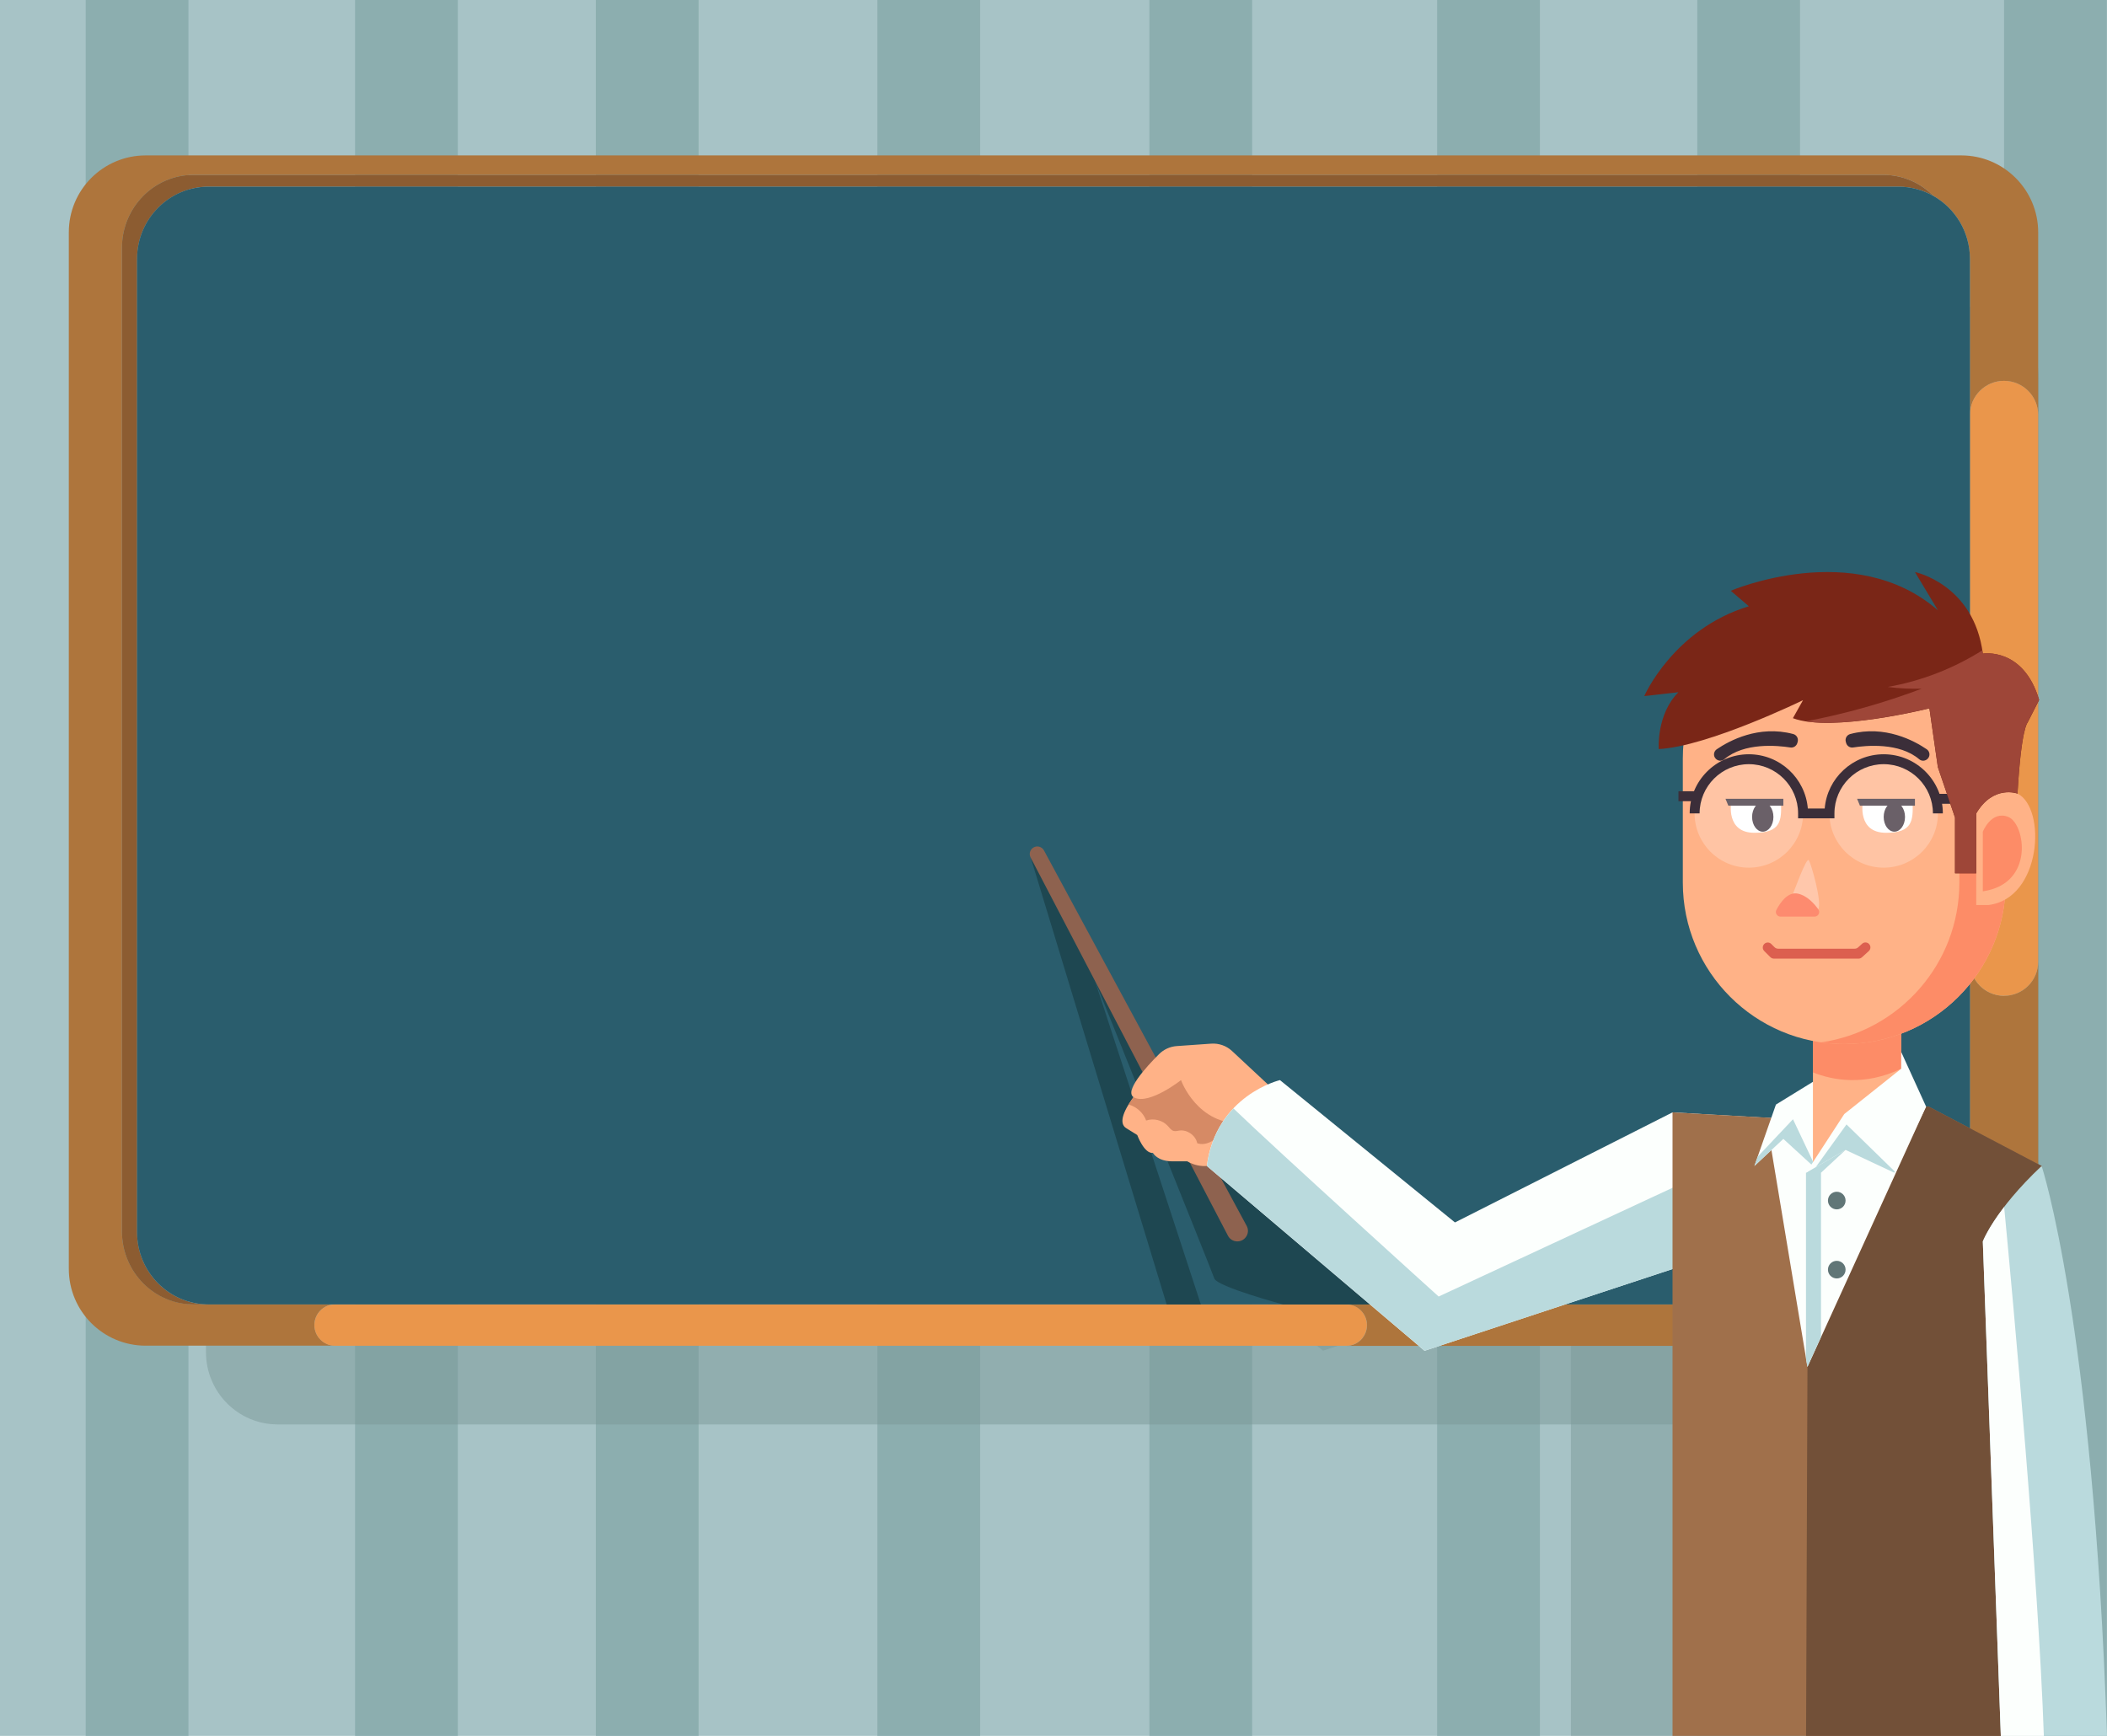 <?xml version="1.0" encoding="utf-8"?>
<!-- Generator: Adobe Illustrator 22.0.1, SVG Export Plug-In . SVG Version: 6.00 Build 0)  -->
<svg version="1.1" xmlns="http://www.w3.org/2000/svg" x="0px" y="0px"
     viewBox="0 0 2272 1872" style="enable-background:new 0 0 2272 1872;" xml:space="preserve">
<style type="text/css">
	.st0{fill:#A7C3C6;}
	.st1{fill:#8CAEAF;}
	.st2{opacity:0.48;fill:#7A9696;}
	.st3{fill:#AE753C;}
	.st4{fill:#EA964B;}
	.st5{fill:#8C5C31;}
	.st6{fill:#2A5D6D;}
	.st7{fill:#1E4751;}
	.st8{fill:#8E624F;}
	.st9{fill:#FFB287;}
	.st10{fill:#D68A65;}
	.st11{fill:#FCFFFD;}
	.st12{fill:#BADADD;}
	.st13{fill:#A0704B;}
	.st14{fill:#725038;}
	.st15{fill:#FD8C67;}
	.st16{fill:#FFFFFF;}
	.st17{fill:#3B2E39;}
	.st18{fill:#FFC7AB;}
	.st19{fill:#FD8B6F;}
	.st20{fill:#DC5F4F;}
	.st21{opacity:0.24;}
	.st22{fill:#7A2617;}
	.st23{fill:#9E4638;}
	.st24{fill:#617677;}
</style>
    <g id="vv">
	<g id="Layer_1_1_">
	</g>
        <g id="Layer_2">
	</g>
</g>
    <g id="Layer_2_1_">
	<g>
		<rect class="st0" width="2272" height="1872"/>
	</g>
        <g>
		<rect x="92.4" class="st1" width="110.8" height="1872"/>
            <rect x="382.9" class="st1" width="110.8" height="1872"/>
            <rect x="642.5" class="st1" width="110.8" height="1872"/>
            <rect x="946.1" class="st1" width="110.8" height="1872"/>
            <rect x="1239.4" class="st1" width="110.8" height="1872"/>
            <rect x="1549.7" class="st1" width="110.8" height="1872"/>
            <rect x="1830.2" class="st1" width="110.8" height="1872"/>
            <rect x="2161" class="st1" width="110.8" height="1872"/>
	</g>
        <g>
		<path class="st2" d="M2105,1536.1h16.3c42.6,0,77.2-34.9,77.2-77.9v-291.8V576.9V408.6c0-29.1-15.8-54.4-39.2-67.8
			c-11.2-6.4-24.2-10.1-38-10.1h-1822c-42.6,0-77.2,34.9-77.2,77.9v1049.6c0,43,34.6,77.9,77.2,77.9h136.3h1090.5H2105z"/>
            <path class="st2" d="M2092.5,1257.4L2092.5,1257.4l-91.4-48.1l-30.5-16l0,0l0,0l-0.5,0l-2.4,0.2l0.1-0.3l-26.8-58.8v-19.8
			c60.3-22.7,104.7-78,111.7-144.4c40.5-22.5,41.6-100.6,13.7-114.5l0,0v0c4-70.1,10.8-76.5,10.8-76.5l5.3-10.5l7.1-14
			c-10.3-34.9-30.6-45.8-44.9-49c-0.4-0.1-0.7-0.2-1.1-0.2c-1.8-0.4-3.5-0.6-5-0.8c-0.9-0.1-1.8-0.2-2.6-0.2s-1.6-0.1-2.3-0.1
			c-3,0-4.8,0.3-4.8,0.3c0-0.1,0-0.2,0-0.3c-0.1-1.1-0.3-2.2-0.5-3.2c0,0,0,0,0,0c0,0,0,0,0,0c-11.2-71.8-72.7-84.5-72.7-84.5
			l24.8,41.3c-89.8-78.4-223.4-21.1-223.4-21.1l19.5,16.7c-81.4,24.7-112.8,96.9-112.8,96.9l36.9-4.2
			c-23.9,23.7-21.3,61.3-21.3,61.3c7.9-0.4,16.9-1.9,26.6-4.1c-0.4,4.7-0.6,9.4-0.6,14.2v35.5h-4.7V864h4.7v87.7
			c0,84.6,60.3,155,140.3,170.8v44.1l-39.9,24.6l-5,14.3l-106.5-5.9l-234.6,118.7l-188.7-153.5c0,0-5.2,1.2-13,4.6l-38.7-36
			c-6.1-5.7-14.3-8.5-22.6-7.9l-37,2.6c-7.2,0.5-14,3.6-19.1,8.7c-1.1,1.1-2.3,2.3-3.6,3.6l-120.6-223.3c-2.2-4-7.2-5.5-11.2-3.2
			c-3.8,2.2-5.2,6.9-3.2,10.8l120.7,231.5c-9.2,11.3-15.9,22.8-9.8,27c-1.1,1.5-2.1,3-3.1,4.4c0,0,0,0,0,0.1
			c-0.4,0.5-0.7,1.1-1.1,1.6c0,0.1-0.1,0.1-0.1,0.2c-0.4,0.6-0.7,1.1-1,1.6c0,0,0,0,0,0h0c-6.8,11.2-9.7,21.4-2.2,25.7l11.5,7.1
			c0,0,7.4,20.3,16.9,19.3c0,0,4.7,9.1,20.9,9.1c16.2,0,16.2,0,16.2,0s1,0.6,2.6,1.4l41.2,79c3.9,7.5,14.3,8.3,19.3,1.5
			c2.6-3.6,2.9-8.3,0.8-12.2l-28.1-52l219.9,186.6l0,0l0,0l267.3-88.1V1872h144h210l0,0h44h0h2.4h68.1
			C2147.9,1424.8,2092.6,1257.4,2092.5,1257.4z"/>
            <g>
			<path class="st3" d="M2161,1073.9c-20.3,0-36.8-16.5-36.8-36.8v291.8c0,43-34.6,77.9-77.2,77.9h-16.3h-578.9
				c12.3,0,22.3,10,22.3,22.3v0c0,12.3-10,22.3-22.3,22.3h663.1c45.8,0,82.9-37.1,82.9-82.9v-331.3
				C2197.8,1057.4,2181.3,1073.9,2161,1073.9z"/>
                <path class="st3" d="M2114.9,167.6H157.1c-45.8,0-82.9,37.1-82.9,82.9v1117.8c0,45.8,37.1,82.9,82.9,82.9h204.2
				c-12.3,0-22.3-10-22.3-22.3v0c0-12.3,10-22.3,22.3-22.3H225h-16.3c-42.6,0-77.2-35.2-77.2-78.7V267.3c0-43.5,34.6-78.7,77.2-78.7
				h1822c21.2,0,40.4,8.7,54.3,22.8c23.4,13.4,39.2,38.7,39.2,67.8v168.3c0-20.3,16.5-36.8,36.8-36.8s36.8,16.5,36.8,36.8V250.6
				C2197.8,204.8,2160.7,167.6,2114.9,167.6z"/>
                <path class="st4" d="M2161,410.7c-20.3,0-36.8,16.5-36.8,36.8v589.6c0,20.3,16.5,36.8,36.8,36.8s36.8-16.5,36.8-36.8V447.5
				C2197.8,427.2,2181.3,410.7,2161,410.7z"/>
                <path class="st4" d="M1474,1429L1474,1429c0-12.3-10-22.3-22.3-22.3H361.3c-12.3,0-22.3,10-22.3,22.3v0c0,12.3,10,22.3,22.3,22.3
				h1090.5C1464.1,1451.3,1474,1441.3,1474,1429z"/>
                <path class="st5" d="M147.8,1328.9V279.2c0-43,34.6-77.9,77.2-77.9h1822c13.8,0,26.8,3.7,38,10.1c-13.9-14.1-33.1-22.8-54.3-22.8
				h-1822c-42.6,0-77.2,35.2-77.2,78.7v1060.7c0,43.5,34.6,78.7,77.2,78.7H225C182.4,1406.8,147.8,1371.9,147.8,1328.9z"/>
                <path class="st6" d="M2030.7,1406.8h16.3c42.6,0,77.2-34.9,77.2-77.9v-291.8V447.5V279.2c0-29.1-15.8-54.4-39.2-67.8
				c-11.2-6.4-24.2-10.1-38-10.1H225c-42.6,0-77.2,34.9-77.2,77.9v1049.6c0,43,34.6,77.9,77.2,77.9h136.3h1090.5H2030.7z"/>
		</g>
	</g>
        <path class="st7"
              d="M1111.4,924.7l146.6,482h36.9l-114.5-349.9c0,0,126,313,129,321.9s74,28,74,28h157.1L1291,1233L1111.4,924.7z"
        />
        <g>
		<path class="st8" d="M1344.3,1322l-218.6-404.9c-2.2-4-7.2-5.5-11.2-3.2c-3.8,2.2-5.2,6.9-3.2,10.8l212.8,407.9
			c3.9,7.5,14.3,8.3,19.3,1.5l0,0C1346.1,1330.6,1346.4,1325.8,1344.3,1322z"/>
            <path class="st9" d="M1255.5,1149c-8.4,4.2-60.6,56.4-40.7,67.9l11.5,7.1c0,0,7.4,20.3,16.9,19.3c0,0,4.7,9.1,20.9,9.1
			c16.2,0,16.2,0,16.2,0s17.6,11.5,35.8,0c18.2-11.5,13.8-57,13.8-57L1255.5,1149z"/>
            <path class="st10" d="M1255.5,1149c-5.2,2.6-27.3,23.7-38.6,42.1c8.6,2.4,16,8.9,19,17.3c8.1-2.8,17.7-0.4,23.4,5.9
			c1.9,2,3.5,4.6,6.2,5.3c2.1,0.6,4.3-0.1,6.4-0.4c8.5-1.1,17.4,5.3,19.1,13.7c8.9,3,18.7-2.5,24.6-9.7c5.9-7.2,9.4-16.1,14.6-23.7
			c-0.1-2.6-0.3-4.2-0.3-4.2L1255.5,1149z"/>
            <path class="st9" d="M1328.5,1133.4c-6.1-5.7-14.3-8.5-22.6-7.9l-37,2.6c-7.2,0.5-14,3.6-19.1,8.7c-13.8,13.7-38.8,41.1-26.6,46.9
			c16.5,7.8,50.3-18.9,50.3-18.9s17.5,49.4,68,46.7l28.1-39.8L1328.5,1133.4z"/>
            <path class="st11" d="M1933.4,1207l-129.9-7.4l-234.6,118.7l-188.7-153.5c0,0-68.8,16.1-78.9,92.6l234.8,199.3l294.2-97
			L1933.4,1207z"/>
            <path class="st12" d="M1838.4,1264.7l-287.1,133.5c0,0-173.6-156.9-221.3-202.9c-13.2,14-24.9,34-28.6,62.1l234.8,199.3l294.2-97
			l55.3-81.9L1838.4,1264.7z"/>
            <polygon class="st13"
                     points="1936.1,1207 1803.5,1199.6 1803.5,1872 2201.5,1872 2201.5,1257.4 2079.6,1193.3 		"/>
            <polygon class="st14"
                     points="2201.5,1257.4 2079.6,1193.3 2076.8,1193.5 1949,1474.1 1947.5,1872 2201.5,1872 		"/>
            <polygon class="st11" points="2076.9,1193.3 1933.4,1207 1907.3,1223 1949,1474.1 		"/>
            <path class="st12"
                  d="M1990.1,1240.1l-18.2,7.6c-1.9,0.6-24.5,17.1-24.5,17.1v200.3l1.5,9l14.7-32.3v-177.1L1990.1,1240.1z"/>
            <g>
			<polygon class="st11"
                     points="1957.9,1164.8 1915,1191.2 1891.8,1257.4 1923,1228.2 1954.9,1257.4 			"/>
                <polygon class="st12"
                         points="1895.4,1247.3 1891.8,1257.4 1923,1228.2 1954.9,1257.4 1955,1252.7 1933.4,1207 			"/>
                <polygon class="st9" points="2050.1,1210.6 1954.9,1257.4 1954.9,1085.3 2050.1,1085.3 			"/>
                <path class="st15" d="M2050.1,1152.5v-67.2h-95.2v71.2C1975.8,1164.8,2010.1,1171.6,2050.1,1152.5z"/>
                <g>
				<g>
					<g>
						<path class="st9" d="M1988.7,643.8L1988.7,643.8c-96.1,0-174.1,77.9-174.1,174.1v133.9c0,96.1,77.9,174.1,174.1,174.1h0
							c96.1,0,174.1-77.9,174.1-174.1V817.9C2162.8,721.7,2084.9,643.8,1988.7,643.8z"/>
					</g>
                    <g>
						<path class="st15" d="M1988.7,643.8L1988.7,643.8c-8.5,0-16.8,0.6-25,1.8c84.3,12.1,149.1,84.6,149.1,172.3v133.9
							c0,87.6-64.8,160.1-149.1,172.3c8.2,1.2,16.5,1.8,25,1.8h0c96.1,0,174.1-77.9,174.1-174.1V817.9
							C2162.8,721.7,2084.9,643.8,1988.7,643.8z"/>
					</g>
                    <g>
						<g>
							<path class="st16"
                                  d="M2008.7,865.2c0,0-6.2,32.9,25,32.9c28.7,0,29.3-13.3,28.7-32.9H2008.7z"/>
						</g>
                        <g>
							<path class="st17" d="M2005.6,868.9c1.9,0,59.3,0,59.3,0v-7.5h-62.4L2005.6,868.9z"/>
						</g>
                        <g>
							<ellipse class="st17" cx="2042.7" cy="881" rx="11.5" ry="15.9"/>
						</g>
					</g>
                    <g>
						<path class="st17" d="M2077.6,808c-13.2-9-45-26.4-82.5-16.4c-3.6,1-5.7,4.6-4.8,8.2l0.4,1.4c0.9,3.3,4.1,5.4,7.5,4.9
							c14.1-2.2,49.8-5.6,71.3,12.7c2.7,2.3,6.6,2,9.1-0.5l0,0C2081.6,815.3,2081.1,810.4,2077.6,808z"/>
					</g>
                    <g>
						<g>
							<path class="st16"
                                  d="M1866.8,865.2c0,0-6.2,32.9,25,32.9c28.7,0,29.3-13.3,28.7-32.9H1866.8z"/>
						</g>
                        <g>
							<path class="st17" d="M1863.7,868.9c1.9,0,59.3,0,59.3,0v-7.5h-62.4L1863.7,868.9z"/>
						</g>
                        <g>
							<ellipse class="st17" cx="1900.8" cy="881" rx="11.5" ry="15.9"/>
						</g>
					</g>
                    <g>
						<path class="st17" d="M1851.2,808c13.2-9,45-26.4,82.5-16.4c3.6,1,5.7,4.6,4.8,8.2l-0.4,1.4c-0.9,3.3-4.1,5.4-7.5,4.9
							c-14.1-2.2-49.8-5.6-71.3,12.7c-2.7,2.3-6.6,2-9.1-0.5l0,0C1847.2,815.3,1847.7,810.4,1851.2,808z"/>
					</g>
                    <g>
						<path class="st18" d="M1933.4,963.7c0.4-0.1,14.5-40.2,17.1-36c2.6,4.2,14.3,44.9,10.2,52.9
							C1956.6,988.6,1933.4,963.7,1933.4,963.7z"/>
					</g>
                    <g>
						<path class="st19" d="M1960.7,980.6c-4.7-6.5-12.4-14.9-22.1-16.9c-10.8-2.2-18.8,9.4-23.1,17.5c-1.7,3.3,0.7,7.3,4.5,7.3
							h36.5C1960.7,988.6,1963.1,983.9,1960.7,980.6z"/>
					</g>
                    <g>
						<path class="st20" d="M2015.5,1018.1c-2-2.2-5.4-2.3-7.5-0.4l-4.4,4c-1,0.9-2.3,1.4-3.6,1.4h-82.7c-1.4,0-2.8-0.6-3.8-1.6
							l-3.5-3.5c-2.1-2.1-5.5-2.1-7.6,0c-2.1,2.1-2.1,5.5,0,7.6l6.6,6.6c1,1,2.4,1.6,3.8,1.6h91.3c1.3,0,2.6-0.5,3.6-1.4l7.5-6.8
							C2017.3,1023.6,2017.5,1020.3,2015.5,1018.1z"/>
					</g>
                    <g class="st21">
						<circle class="st16" cx="1885.8" cy="877.2" r="58.5"/>
					</g>
                    <g class="st21">
						<circle class="st16" cx="2031.2" cy="877.2" r="58.5"/>
					</g>
                    <g>
						<path class="st17" d="M1978.1,882.5h-39.2v-5.3c0-29.3-23.8-53.1-53.1-53.1s-53.1,23.8-53.1,53.1H1822
							c0-35.2,28.6-63.8,63.8-63.8c33.4,0,60.9,25.8,63.6,58.5h18.2c2.7-32.7,30.2-58.5,63.6-58.5c35.2,0,63.8,28.6,63.8,63.8h-10.7
							c0-29.3-23.8-53.1-53.1-53.1c-29.3,0-53.1,23.8-53.1,53.1V882.5z"/>
					</g>
                    <g>
						<rect x="2085.7" y="856.1" class="st17" width="71.8" height="10.7"/>
					</g>
                    <g>
						<path class="st9"
                              d="M2131,877.2c0,0,13-37.2,44.5-21.4c31.5,15.8,26,113.4-31.5,120.2h-13V877.2z"/>
					</g>
                    <g>
						<path class="st15" d="M2138.1,896.9c0,0,9.2-23.3,27.5-15.9s28.7,72.2-27.5,80.2V896.9z"/>
					</g>
                    <g>
						<rect x="1809.9" y="853.3" class="st17" width="20.4" height="10.7"/>
					</g>
				</g>
                    <path class="st22" d="M2131,877.2v64.6h-22.9v-60.1l-18.5-54.4l-9.1-63.4c0,0-105.2,26.4-147.2,10.6l10.9-19.4
					c0,0-102.8,50.1-155.6,52.7c0,0-2.6-37.5,21.3-61.3l-36.9,4.2c0,0,31.4-72.2,112.8-96.9l-19.5-16.7c0,0,133.5-57.3,223.4,21.1
					l-24.8-41.3c0,0,63.6,13.1,73.2,88c0,0,43.8-7.3,60.7,50l-12.5,24.5c0,0-6.9,6.3-10.8,76.5
					C2175.5,855.8,2149.3,846.1,2131,877.2z"/>
                    <path class="st23" d="M2138.1,704.8c-0.2-1.2-0.3-2.3-0.5-3.5c-31,19.6-65.8,33.1-102,39.5c12.1,1.6,24.4,2.2,36.6,1.9
					c-40.5,15.3-82.4,27.1-124.9,35.2c47.5,7.4,133.2-14.1,133.2-14.1l9.1,63.4l18.5,54.4v60.1h22.9v-64.6
					c18.3-31.1,44.5-21.4,44.5-21.4c4-70.1,10.8-76.5,10.8-76.5l12.5-24.5C2181.9,697.5,2138.1,704.8,2138.1,704.8z"/>
			</g>
                <g>
				<polygon class="st11" points="2050.1,1152.5 1988.7,1201.4 1947.5,1264.7 1990.1,1240.1 2042.7,1264.7 2076.9,1193.3 
					2050.1,1134.5 				"/>
                    <polygon class="st12"
                             points="1957.9,1258.7 1990.1,1240.1 2042.7,1264.7 2043.2,1263.4 1991.1,1212.6 				"/>
			</g>
		</g>
            <circle class="st24" cx="1980.6" cy="1294.7" r="9.5"/>
            <circle class="st24" cx="1980.6" cy="1369.2" r="9.5"/>
            <path class="st12"
                  d="M2201.5,1257.4c0,0,55.4,167.3,70.5,614.6h-114.5l-19.4-533.2C2138.1,1338.8,2150.7,1305.2,2201.5,1257.4z"
            />
            <path class="st11"
                  d="M2138.1,1338.8l19.4,533.2h46.4c-6-173.4-33-467.6-42.8-570.4C2143.4,1324.6,2138.1,1338.8,2138.1,1338.8z"
            />
	</g>
</g>
</svg>

